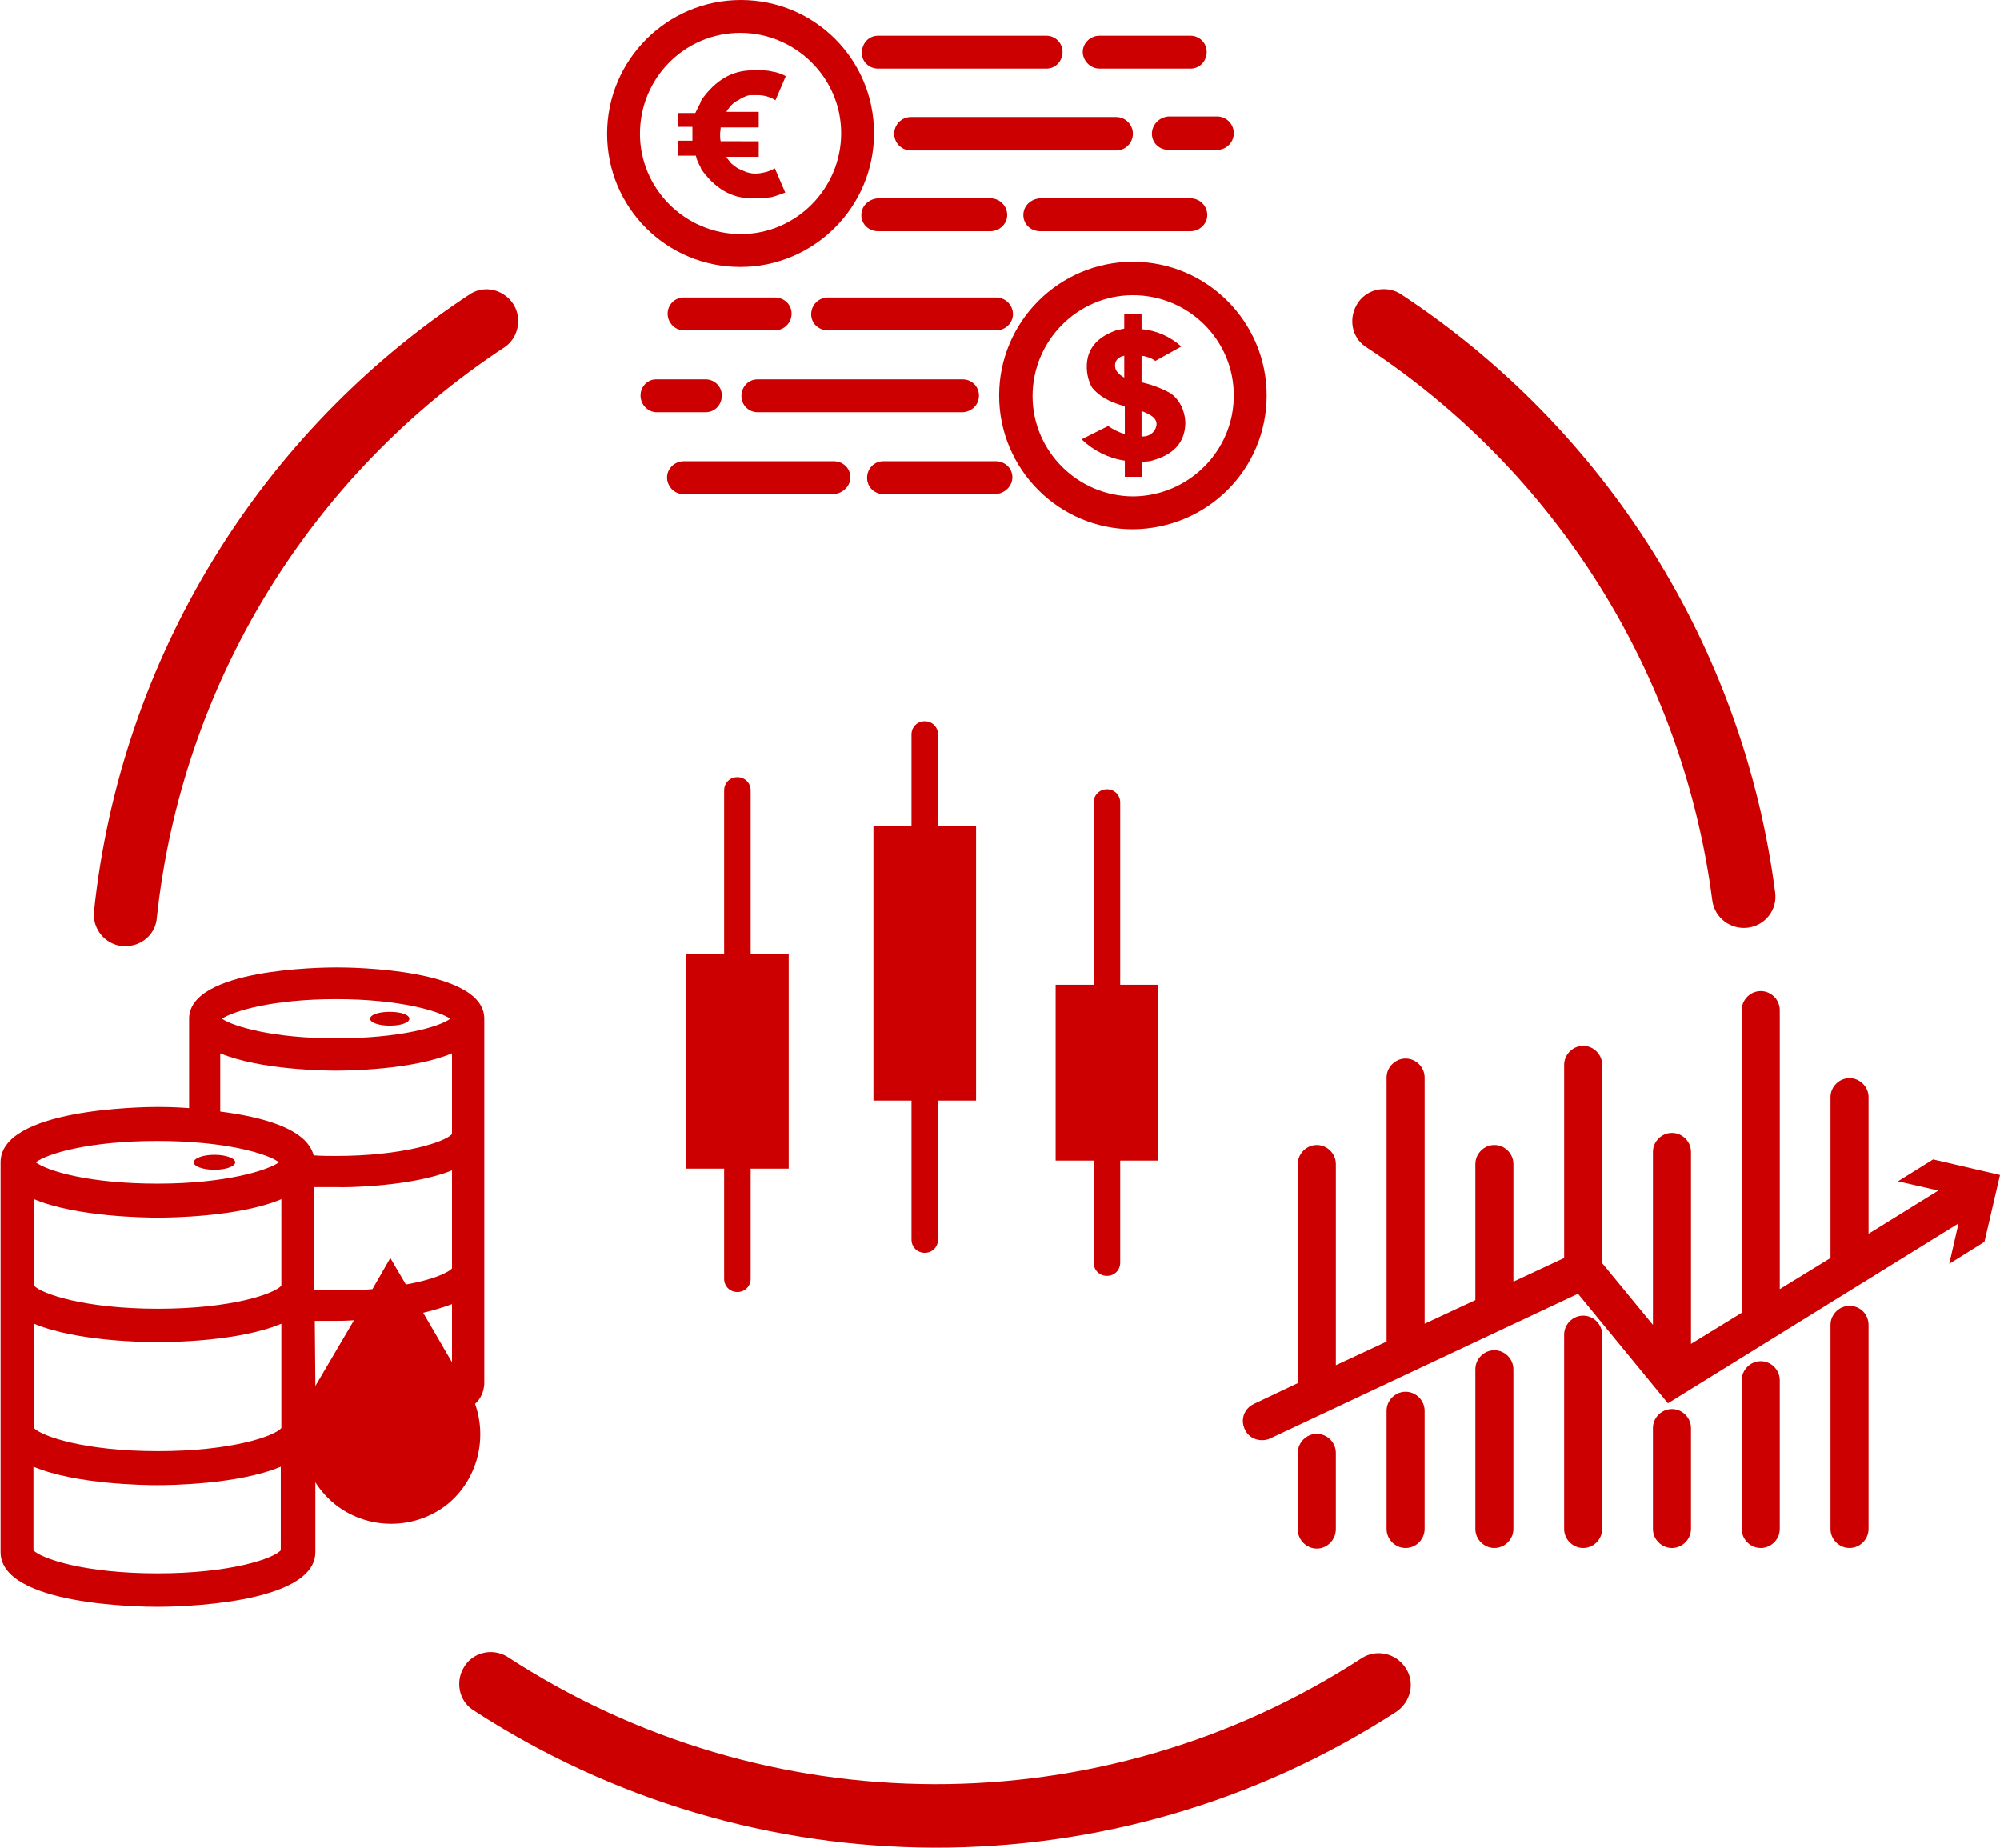 <?xml version="1.0" encoding="utf-8"?>
<!-- Generator: Adobe Illustrator 27.2.0, SVG Export Plug-In . SVG Version: 6.00 Build 0)  -->
<svg version="1.1" id="Capa_1" xmlns="http://www.w3.org/2000/svg" xmlns:xlink="http://www.w3.org/1999/xlink" x="0px" y="0px"
	 viewBox="0 0 346.9 320.5" style="enable-background:new 0 0 346.9 320.5;" xml:space="preserve">
<style type="text/css">
	.st0{fill:#CC0000;}
</style>
<g id="Livello_2">
	<g id="Layer_1">
		<path class="st0" d="M21.2,164.1c0.2,0,0.4,0,0.6,0c2.8,0,5.2-2.1,5.4-4.9c4.3-40.4,26.5-76.8,60.5-99.1c2.4-1.8,2.9-5.3,1.1-7.7
			c-1.7-2.2-4.7-2.9-7.1-1.5C44.9,75,20.9,114.4,16.3,158.1C16,161.1,18.2,163.8,21.2,164.1z"/>
		<path class="st0" d="M236.2,287.6c-45.1,29.3-103.3,29.1-148.3-0.3c-2.6-1.5-6-0.7-7.5,2c-1.4,2.4-0.8,5.6,1.5,7.2
			c48.7,31.8,111.5,32,160.3,0.4c2.5-1.7,3.3-5.1,1.6-7.6C242.1,286.7,238.7,286,236.2,287.6L236.2,287.6z"/>
		<path class="st0" d="M236.8,60.1c33.1,21.7,55.1,56.8,60.2,96.1c0.4,3,3.2,5.1,6.2,4.7c3-0.4,5.1-3.1,4.7-6.1
			c-5.5-42.5-29.3-80.4-65.1-103.9c-2.6-1.5-6-0.7-7.5,2C233.9,55.4,234.5,58.5,236.8,60.1L236.8,60.1z"/>
		<path class="st0" d="M37.2,202.9c2,0,3.6-0.6,3.6-1.3s-1.6-1.3-3.6-1.3s-3.6,0.6-3.6,1.3S35.2,202.9,37.2,202.9z"/>
		<path class="st0" d="M67.6,177.9c1.9,0,3.4-0.5,3.4-1.2s-1.5-1.2-3.4-1.2s-3.4,0.5-3.4,1.2S65.8,177.9,67.6,177.9z"/>
		<path class="st0" d="M82.4,243.5c1-0.9,1.5-2.1,1.6-3.4l0,0v-63.4l0,0c0-8.7-23-8.9-25.6-8.9s-25.6,0.2-25.6,8.9l0,0v15.5l0,0
			c-2.7-0.2-4.8-0.2-5.4-0.2c-2.8,0-27.3,0.3-27.3,9.6v67.6c0,9.3,24.5,9.5,27.3,9.5s27.3-0.3,27.3-9.5v-12.1c1,1.6,2.4,3.1,3.9,4.2
			l0,0c5.5,4,13,4,18.5,0l0,0C82.5,257.3,84.7,250,82.4,243.5z M5.9,229.6c7.4,3.1,19.5,3.2,21.5,3.2s14-0.1,21.4-3.2v18.1
			c-1.2,1.4-8.6,4-21.4,4s-20.2-2.6-21.5-4L5.9,229.6z M5.9,208c7.4,3.1,19.5,3.2,21.5,3.2s14-0.1,21.4-3.2l0,0v15
			c-1.2,1.4-8.6,4-21.4,4s-20.2-2.6-21.5-4L5.9,208L5.9,208z M54.6,229.1c1.4,0,2.8,0,3.8,0c0.5,0,1.5,0,3-0.1l-6.7,11.4L54.6,229.1
			L54.6,229.1z M73.4,227.7c1.7-0.4,3.4-0.9,5-1.5v10.1L73.4,227.7z M78.4,220.2C78.4,220.2,78.4,220.2,78.4,220.2L78.4,220.2z
			 M78.4,197L78.4,197L78.4,197z M78.4,203v17c-0.7,0.8-3.5,2-8,2.8l-2.7-4.6l-3.1,5.4c-1.9,0.2-4,0.2-6.3,0.2c-0.9,0-2.4,0-3.8-0.1
			v-17.8c1.4,0,2.8,0,3.8,0C60.1,206,71.5,205.8,78.4,203L78.4,203z M58.3,173.3c11.1,0,17.9,2.1,19.8,3.4
			c-1.9,1.4-8.7,3.4-19.8,3.4s-17.9-2.1-19.8-3.4C40.4,175.4,47.2,173.3,58.3,173.3L58.3,173.3z M38.2,182.7L38.2,182.7
			c7,2.9,18.3,3,20.1,3s13.2-0.1,20.1-3v14c-1.2,1.4-8.6,3.8-20.1,3.8c-1,0-2.5,0-3.9-0.1l0,0c-1.2-4.7-9.1-6.7-16.2-7.6l0,0V182.7z
			 M27.3,197.9c11.8,0,19.1,2.2,21.1,3.7c-2,1.4-9.2,3.7-21.1,3.7s-19.1-2.2-21.1-3.7C8.2,200.1,15.4,197.9,27.3,197.9z M27.3,272.9
			c-12.8,0-20.2-2.6-21.5-4v-14.5c7.4,3.1,19.5,3.2,21.5,3.2s14-0.1,21.4-3.2v14.5C47.5,270.3,40.1,272.9,27.3,272.9L27.3,272.9z"/>
		<path class="st0" d="M127.9,224.1c1.3,0,2.3-1,2.3-2.3v-19.1h6.6v-37.3h-6.6v-28.3c0-1.3-1-2.3-2.3-2.3s-2.3,1-2.3,2.3v28.3H119
			v37.3h6.6v19.1C125.6,223.1,126.6,224.1,127.9,224.1z"/>
		<path class="st0" d="M160.4,217.3c1.3,0,2.3-1,2.3-2.3v-24.1h6.6v-47.7h-6.6v-15.8c0-1.3-1-2.3-2.3-2.3c-1.3,0-2.3,1-2.3,2.3l0,0
			v15.8h-6.6v47.7h6.6V215C158.1,216.3,159.1,217.3,160.4,217.3z"/>
		<path class="st0" d="M192,221.3c1.3,0,2.3-1,2.3-2.3c0,0,0,0,0,0v-17.7h6.6v-30.5h-6.6v-31.6c0-1.3-1-2.3-2.3-2.3
			c-1.3,0-2.3,1-2.3,2.3v31.6h-6.6v30.5h6.6V219C189.7,220.3,190.7,221.3,192,221.3C192,221.3,192,221.3,192,221.3z"/>
		<path class="st0" d="M231.7,265.2V252c0-1.8-1.5-3.3-3.3-3.3c-1.8,0-3.3,1.5-3.3,3.3v13.3c0,1.8,1.5,3.3,3.3,3.3
			C230.2,268.6,231.7,267.1,231.7,265.2L231.7,265.2z"/>
		<path class="st0" d="M243.8,241.4c-1.8,0-3.3,1.5-3.3,3.3v0v20.5c0,1.8,1.5,3.3,3.3,3.3c1.8,0,3.3-1.5,3.3-3.3v-20.5
			C247.1,242.9,245.6,241.4,243.8,241.4z"/>
		<path class="st0" d="M259.2,234.2c-1.8,0-3.3,1.5-3.3,3.3v0v27.7c0,1.8,1.5,3.3,3.3,3.3s3.3-1.5,3.3-3.3l0,0v-27.7
			C262.5,235.7,261,234.2,259.2,234.2L259.2,234.2z"/>
		<path class="st0" d="M274.6,228.2c-1.8,0-3.3,1.5-3.3,3.3v0v33.7c0,1.8,1.5,3.3,3.3,3.3s3.3-1.5,3.3-3.3l0,0v-33.7
			C277.9,229.7,276.4,228.2,274.6,228.2L274.6,228.2z"/>
		<path class="st0" d="M290,244.4c-1.8,0-3.3,1.5-3.3,3.3v0v17.5c0,1.8,1.5,3.3,3.3,3.3s3.3-1.5,3.3-3.3v-17.5
			C293.3,245.9,291.8,244.4,290,244.4z"/>
		<path class="st0" d="M305.4,236.1c-1.8,0-3.3,1.5-3.3,3.3v0v25.8c0,1.8,1.5,3.3,3.3,3.3s3.3-1.5,3.3-3.3v-25.8
			C308.7,237.6,307.2,236.1,305.4,236.1C305.4,236.1,305.4,236.1,305.4,236.1z"/>
		<path class="st0" d="M320.8,226.5c-1.8,0-3.3,1.5-3.3,3.3v0v35.4c0,1.8,1.5,3.3,3.3,3.3s3.3-1.5,3.3-3.3l0,0v-35.4
			C324.1,228,322.7,226.5,320.8,226.5C320.8,226.5,320.8,226.5,320.8,226.5z"/>
		<path class="st0" d="M335.3,201.1l-6.1,3.8l7,1.6l-12.1,7.5v-23.7c0-1.8-1.5-3.3-3.3-3.3s-3.3,1.5-3.3,3.3v27.9l-8.8,5.4v-48.4
			c0-1.8-1.5-3.3-3.3-3.3s-3.3,1.5-3.3,3.3v52.5l-8.8,5.4v-33.3c0-1.8-1.5-3.3-3.3-3.3s-3.3,1.5-3.3,3.3v30l-8.8-10.7v-34.4
			c0-1.8-1.5-3.3-3.3-3.3s-3.3,1.5-3.3,3.3v33.5l-8.8,4.1v-20.4c0-1.8-1.5-3.3-3.3-3.3c-1.8,0-3.3,1.5-3.3,3.3v23.6l-8.8,4.1v-42.7
			c0-1.8-1.5-3.3-3.3-3.3c-1.8,0-3.3,1.5-3.3,3.3c0,0,0,0,0,0v45.8l-8.8,4.1v-34.9c0-1.8-1.5-3.3-3.3-3.3c-1.8,0-3.3,1.5-3.3,3.3
			c0,0,0,0,0,0v38l-7.6,3.6c-1.7,0.8-2.4,2.7-1.6,4.4c0.5,1.2,1.7,1.9,3,1.9c0.5,0,1-0.1,1.4-0.3l40.2-18.9l0,0l13.2-6.2l15.6,19
			l50.4-31.2l-1.6,7l6.1-3.8l2.7-11.6L335.3,201.1z"/>
		<path class="st0" d="M128.4,46.3c12.8,0,23.2-10.4,23.2-23.2S141.3,0,128.5,0s-23.2,10.4-23.2,23.2
			C105.3,36,115.6,46.3,128.4,46.3z M128.4,5.7c9.6,0,17.5,7.8,17.5,17.4s-7.8,17.5-17.4,17.5S111,32.8,111,23.2c0,0,0,0,0,0
			C111,13.5,118.8,5.7,128.4,5.7z"/>
		<path class="st0" d="M152.3,11.9h29.2c1.6,0,2.8-1.3,2.8-2.9c0-1.6-1.3-2.8-2.8-2.8h-29.2c-1.6,0-2.8,1.3-2.8,2.9
			C149.4,10.6,150.7,11.9,152.3,11.9z"/>
		<path class="st0" d="M190.7,11.9h15.8c1.6,0,2.8-1.3,2.8-2.9c0-1.6-1.3-2.8-2.8-2.8h-15.8c-1.6,0-2.9,1.3-2.9,2.8
			S189.1,11.9,190.7,11.9C190.7,11.9,190.7,11.9,190.7,11.9z"/>
		<path class="st0" d="M193.6,20.3H158c-1.6,0-2.9,1.3-2.9,2.9c0,1.6,1.3,2.9,2.9,2.9h35.6c1.6,0,2.9-1.3,2.9-2.9
			S195.2,20.3,193.6,20.3L193.6,20.3z"/>
		<path class="st0" d="M199.8,23.2c0,1.6,1.3,2.8,2.9,2.8h8.4c1.6,0,2.9-1.3,2.9-2.9s-1.3-2.9-2.9-2.9l0,0h-8.4
			C201.1,20.3,199.8,21.6,199.8,23.2C199.8,23.2,199.8,23.2,199.8,23.2z"/>
		<path class="st0" d="M149.4,37.3c0,1.6,1.3,2.8,2.9,2.8h19.5c1.6,0,2.9-1.3,2.9-2.8c0-1.6-1.3-2.9-2.9-2.9h-19.5
			C150.7,34.5,149.4,35.7,149.4,37.3C149.4,37.3,149.4,37.3,149.4,37.3z"/>
		<path class="st0" d="M177.5,37.3c0,1.6,1.3,2.8,2.9,2.8l0,0h26.1c1.6,0,2.9-1.3,2.9-2.8c0-1.6-1.3-2.9-2.9-2.9h-26.1
			C178.8,34.5,177.5,35.7,177.5,37.3z"/>
		<path class="st0" d="M219.7,68.6c0-12.8-10.4-23.2-23.2-23.2c-12.8,0-23.2,10.4-23.2,23.2c0,12.8,10.4,23.2,23.2,23.2l0,0
			C209.4,91.7,219.7,81.4,219.7,68.6z M196.6,86.1c-9.6,0-17.5-7.8-17.5-17.4s7.8-17.5,17.4-17.5S214,58.9,214,68.6c0,0,0,0,0,0
			C214,78.2,206.2,86,196.6,86.1z"/>
		<path class="st0" d="M140.7,54.5c0,1.6,1.3,2.8,2.9,2.8l0,0h29.2c1.6,0,2.9-1.3,2.9-2.8c0-1.6-1.3-2.9-2.9-2.9l0,0h-29.2
			C142,51.6,140.7,52.9,140.7,54.5C140.7,54.5,140.7,54.5,140.7,54.5z"/>
		<path class="st0" d="M134.4,57.3c1.6,0,2.9-1.3,2.9-2.9c0-1.6-1.3-2.8-2.9-2.8h-15.8c-1.6,0-2.8,1.3-2.8,2.8
			c0,1.6,1.3,2.9,2.8,2.9H134.4z"/>
		<path class="st0" d="M169.8,68.6c0-1.6-1.3-2.8-2.8-2.8h-35.6c-1.6,0-2.8,1.3-2.8,2.9c0,1.6,1.3,2.8,2.8,2.8H167
			C168.6,71.4,169.8,70.2,169.8,68.6z"/>
		<path class="st0" d="M111.1,68.6c0,1.6,1.3,2.9,2.8,2.9c0,0,0,0,0.1,0h8.4c1.6,0,2.8-1.3,2.8-2.9c0-1.6-1.3-2.8-2.8-2.8H114
			C112.4,65.7,111.1,67,111.1,68.6C111.1,68.6,111.1,68.6,111.1,68.6z"/>
		<path class="st0" d="M175.6,82.8c0-1.6-1.3-2.8-2.9-2.8h-19.5c-1.6,0-2.8,1.3-2.8,2.9c0,1.6,1.3,2.8,2.8,2.8h19.5
			C174.3,85.6,175.6,84.3,175.6,82.8C175.6,82.8,175.6,82.8,175.6,82.8z"/>
		<path class="st0" d="M147.5,82.8c0-1.6-1.3-2.8-2.9-2.8h-26c-1.6,0-2.9,1.3-2.9,2.8c0,1.6,1.3,2.9,2.8,2.9c0,0,0,0,0,0h26.1
			C146.2,85.6,147.5,84.3,147.5,82.8z"/>
		<path class="st0" d="M203,68.2c-1.6-0.9-3.3-1.5-5-1.9v-4.6c0.8,0.1,1.7,0.4,2.4,0.9l4.5-2.5c-1.9-1.7-4.3-2.8-6.9-3v-2.7h-3V57
			c-0.5,0.1-1,0.2-1.4,0.3c-3.4,1.2-5.1,3.3-5.1,6.3c0,1.3,0.3,2.5,0.9,3.6c1.1,1.4,2.9,2.5,5.5,3.2h0.2v4.9c-1-0.3-2-0.8-2.9-1.4
			l-4.6,2.3c2.1,2,4.7,3.3,7.5,3.7v2.8h3v-2.6l1.3-0.1c4.1-1,6.2-3.2,6.2-6.8C205.5,71.2,204.6,69.3,203,68.2z M193.4,63.4
			L193.4,63.4c0-0.9,0.6-1.5,1.6-1.7v3.8C194,64.9,193.4,64.3,193.4,63.4L193.4,63.4z M200.6,73.7c-0.2,1.3-1.3,2.1-2.6,2v-4.4
			c1.7,0.6,2.6,1.3,2.6,2.2V73.7z"/>
		<path class="st0" d="M121.4,28.8c0.1,0.2,0.2,0.3,0.2,0.5c2.4,3.4,5.3,5.1,8.8,5.1h1.2c0.7,0,1.5-0.1,2.2-0.2l0,0
			c0.8-0.2,1.6-0.5,2.4-0.8l-1.8-4.2c-0.6,0.3-1.2,0.6-1.8,0.7v0c-0.5,0.1-0.9,0.2-1.4,0.2H131c-0.3,0-0.6,0-0.9-0.1
			c-0.2,0-0.3-0.1-0.5-0.1c-0.5-0.2-1-0.4-1.4-0.6c-0.1,0-0.1-0.1-0.2-0.1c-0.4-0.2-0.7-0.5-1.1-0.8c-0.1-0.1-0.1-0.1-0.2-0.2
			c-0.1-0.1-0.2-0.3-0.3-0.4c-0.2-0.2-0.3-0.4-0.4-0.6h5.6v-2.7H125c-0.1-0.4-0.1-0.8-0.1-1.2c0-0.4,0.1-0.8,0.1-1.2h6.6v-2.7H126
			c0.1-0.2,0.2-0.4,0.4-0.6c0.1-0.1,0.2-0.3,0.3-0.4c0.1-0.1,0.1-0.1,0.2-0.2c0.3-0.3,0.7-0.6,1.1-0.8c0.1,0,0.1-0.1,0.2-0.1
			c0.4-0.3,0.9-0.5,1.4-0.7c0.2,0,0.3-0.1,0.5-0.1c0.2,0,0.4,0,0.6,0l0,0c0.1,0,0.2,0,0.2,0h0.5c1.1,0,2.2,0.3,3.1,0.9l1.8-4.2
			c-0.8-0.4-1.6-0.7-2.4-0.8l0,0c-0.7-0.2-1.5-0.2-2.2-0.2h-1.2c-3.5,0-6.4,1.7-8.8,5.1c-0.1,0.2-0.2,0.3-0.2,0.5
			c-0.3,0.6-0.6,1.2-0.9,1.8h-3V22h2.5c0,0.2,0,0.5,0,0.7v0.9c0,0.2,0,0.5,0,0.8h-2.5V27h3.1C120.8,27.6,121.1,28.2,121.4,28.8z"/>
	</g>
</g>
<g id="Group_1116" transform="translate(-519.627 93.482)">
	<path id="Path_3045" class="st0" d="M226.7,182.2l-0.4-0.1c-0.1,0-2.1-0.6-5.3-1.8c-3.5-1.4-14.7-7.7-20-13
		c-5.4-5.5-6.3-20.3-6.4-20.9v-46.1l1.3,0.1c0.1,0,12.2,0.5,20.5-1.4c3.4-0.6,6.6-2.2,9.2-4.5c1.1-1.4,3.1-1.6,4.5-0.5l0,0
		c2.4,1.7,7.6,4.5,10.8,5c5.4,0.8,10.9,1.3,16.4,1.4h1.3v45.8c0,0.7-0.6,1.3-1.3,1.3l0,0c-0.7,0-1.3-0.6-1.3-1.3l0,0v-43.3
		c-5.2-0.2-10.4-0.6-15.5-1.4c-3.7-0.6-9.4-3.6-11.9-5.4c-0.4-0.3-0.6-0.4-1.2,0.2c-2.9,2.7-6.5,4.4-10.4,5.2
		c-7,1.6-16.4,1.6-19.8,1.5v43.2c0,0.1,0.9,14.4,5.6,19.2c5,5,15.8,11.2,19.1,12.5c2.3,0.9,3.9,1.4,4.6,1.6l14-5.8
		c0.7-0.3,1.4,0,1.7,0.7c0.3,0.7,0,1.4-0.7,1.7l0,0L226.7,182.2z"/>
	<path id="Path_3046" class="st0" d="M216,167.9c-0.2,0-0.3,0-0.5-0.1c-0.3-0.1-6.7-2.7-9.5-6.7c-3.1-4.1-4.9-9-5.4-14.1
		c-0.6-5.6,0-36,0-37.3v-1.4l1.4,0.1c0.1,0,7.8,0.7,10.6,0.3c3.2-0.6,6.3-1.5,9.2-2.9l2.7-1.3c0.6-0.3,1.4,0,1.7,0.6
		c0.3,0.6,0,1.4-0.6,1.7l0,0l-2.7,1.3c-3.2,1.5-6.5,2.6-10,3.2c-3.2,0.2-6.5,0.1-9.7-0.2c-0.1,6.1-0.5,30.9,0,35.6
		c0.4,4.7,2.1,9.1,4.9,12.8c2.4,3.4,8.3,5.8,8.4,5.8c0.7,0.3,1,1,0.7,1.7l0,0C217,167.6,216.6,167.9,216,167.9z"/>
	<path id="Path_3047" class="st0" d="M223.3,149.2l-7.5-7.5c-0.5-0.5-0.5-1.3,0-1.8s1.3-0.5,1.8,0l5.6,5.6l18.7-18.5
		c0.5-0.5,1.3-0.5,1.8,0s0.5,1.3,0,1.8L223.3,149.2z"/>
</g>
</svg>
